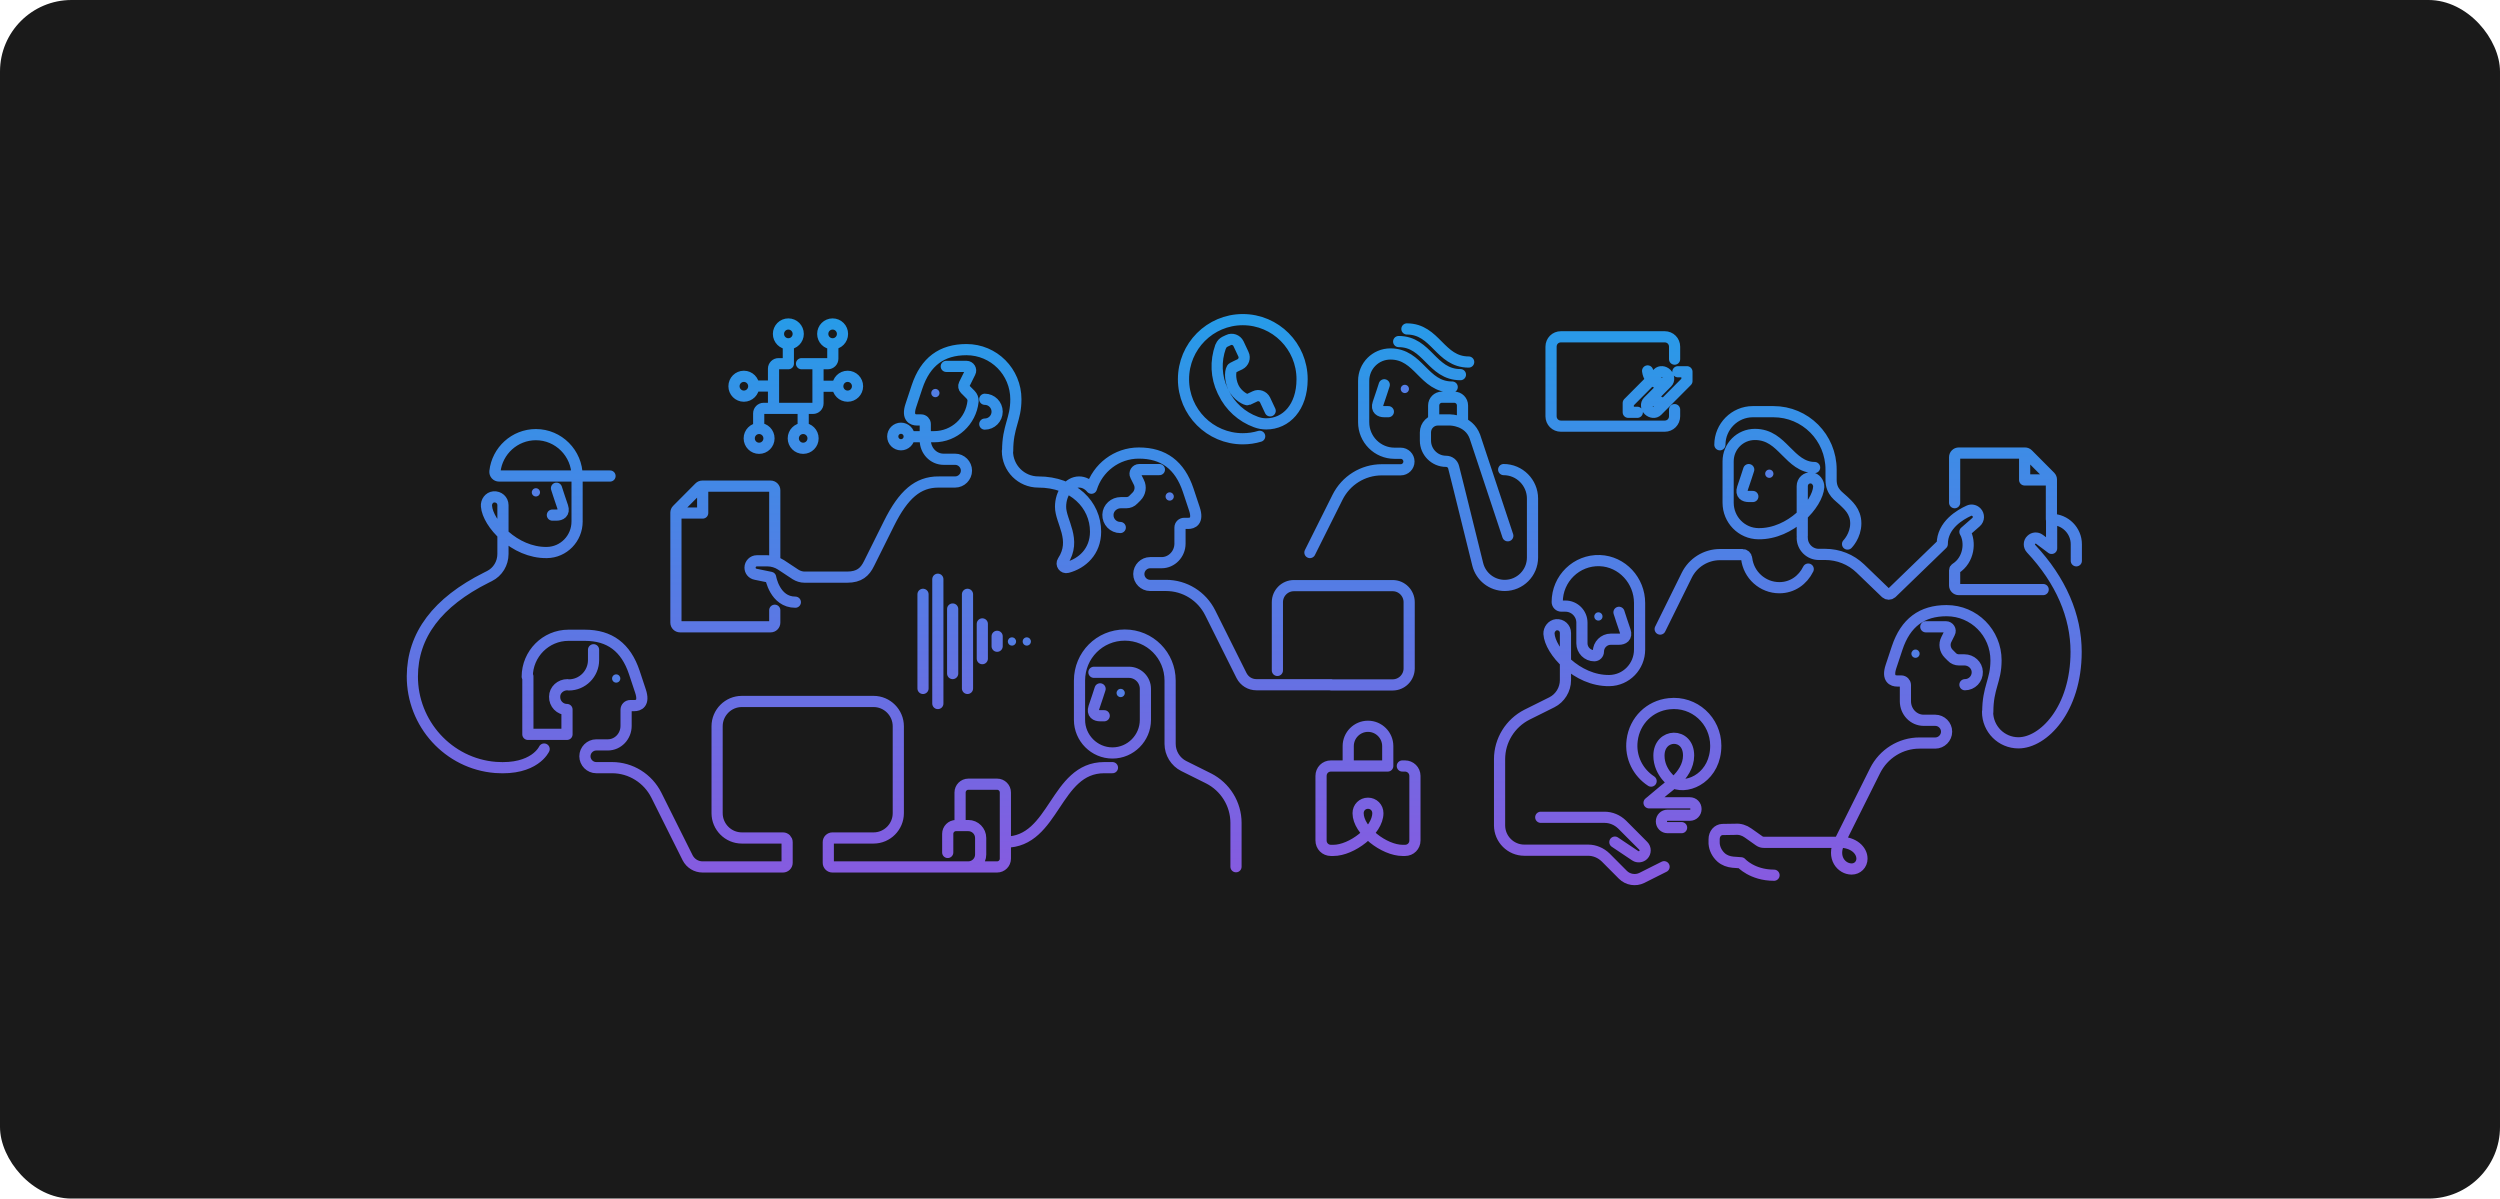 <svg width="559" height="268" viewBox="0 0 559 268" fill="none" xmlns="http://www.w3.org/2000/svg">
<rect width="559" height="268" rx="16" fill="#1A1A1A"/>
<path d="M225.263 100.839C225.263 104.677 228.348 107.776 232.169 107.776C239.996 107.776 244.969 112.864 244.969 118.876C244.969 123.316 241.976 125.999 238.661 126.877C237.832 127.109 237.188 126.184 237.648 125.49C240.825 120.68 237.142 116.656 237.142 113.326C237.142 110.274 238.983 107.776 241.285 107.776C242.344 107.776 243.311 108.285 244.048 109.164C245.429 104.631 249.665 101.301 254.637 101.301C260.162 101.301 263.8 103.984 265.687 109.626L267.069 113.789C267.989 116.564 266.608 117.026 265.687 117.026H264.767C264.26 117.026 263.846 117.442 263.846 117.951V121.559C263.846 123.871 262.004 125.814 259.748 125.814H257.17C255.788 125.814 254.637 126.97 254.637 128.357C254.637 129.745 255.788 130.901 257.17 130.901H260.715C264.905 130.901 268.726 133.26 270.614 137.052L277.612 151.066C278.257 152.315 279.5 153.101 280.927 153.101H297.64M210.023 107.776H213.568C214.949 107.776 216.1 106.62 216.1 105.232C216.1 103.845 214.949 102.689 213.568 102.689H210.99C208.688 102.689 206.892 100.746 206.892 98.434V94.826C206.892 94.317 206.478 93.901 205.971 93.901H205.05C204.13 93.901 202.748 93.439 203.669 90.664L205.05 86.501C206.938 80.859 210.575 78.176 216.1 78.176C222.224 78.176 227.15 83.125 227.15 89.276C227.15 93.901 225.309 95.289 225.309 100.839M211.588 81.922H216.1C216.791 81.922 217.252 82.662 216.929 83.264L215.594 85.946C215.41 86.316 215.502 86.733 215.778 87.01L217.021 88.259C217.39 88.629 217.62 89.184 217.574 89.739C217.113 94.179 213.384 97.647 208.872 97.647H203.347M250.494 117.951C248.928 117.951 247.685 116.656 247.731 115.084C247.777 113.557 249.112 112.401 250.586 112.401H251.829C252.427 112.401 253.026 112.17 253.44 111.707L254.131 111.014C254.96 110.181 255.19 108.886 254.637 107.822L253.901 106.342C253.578 105.741 254.039 105.001 254.729 105.001H259.242M297.594 153.147H311.407C313.433 153.147 315.09 151.482 315.09 149.447V134.647C315.09 132.612 313.433 130.947 311.407 130.947H289.307C287.281 130.947 285.623 132.612 285.623 134.647V149.91M209.839 107.776C205.235 107.776 202.012 110.551 198.789 117.026L194.323 125.999C193.402 127.895 192.159 129.051 189.396 129.051H179.912C179.175 129.051 178.484 128.82 177.886 128.45L174.663 126.322C173.742 125.721 172.683 125.397 171.578 125.397H169.23C168.401 125.397 167.711 126.091 167.711 126.924C167.711 127.664 168.217 128.265 168.954 128.404L172.315 129.097C172.315 129.097 173.236 134.647 177.84 134.647M220.198 94.826C221.718 94.826 222.961 93.578 222.961 92.051C222.961 90.525 221.718 89.276 220.198 89.276M173.236 125.351V109.626C173.236 109.117 172.821 108.701 172.315 108.701H157.029C156.799 108.701 156.569 108.794 156.384 108.979L151.412 113.974C151.228 114.159 151.136 114.39 151.136 114.621V139.226C151.136 139.735 151.55 140.151 152.057 140.151H172.315C172.821 140.151 173.236 139.735 173.236 139.226V136.451M157.121 109.164V114.714H151.596M126.872 153.101C125.352 153.101 124.017 154.257 124.017 155.784C123.971 157.356 125.214 158.651 126.78 158.651V164.201H118.032V151.251M127.194 153.147C130.233 153.147 132.719 150.65 132.719 147.597V145.285M121.669 167.485C121.669 167.485 119.551 172.249 110.803 171.601C100.26 170.769 92.156 161.796 92.202 151.205C92.248 142.001 97.773 134.647 108.777 129.144L109.422 128.82C111.31 127.895 112.461 125.952 112.461 123.871V112.956C112.461 111.846 111.54 111.014 110.389 111.106C109.376 111.199 108.685 112.17 108.777 113.187C109.054 116.98 114.993 123.64 122.268 123.547C126.043 123.501 129.036 120.402 129.036 116.61V106.435C129.036 101.347 124.892 97.185 119.827 97.185C115.085 97.185 111.172 100.792 110.665 105.417C110.619 105.972 111.033 106.435 111.586 106.435H136.402M124.432 109.164C124.432 109.164 125.444 112.309 125.813 113.326C126.273 114.714 125.352 115.176 124.432 115.176H123.511M245.982 154.026C245.982 154.026 244.969 157.171 244.6 158.189C244.14 159.576 245.061 160.039 245.982 160.039H246.902M276.369 193.801V183.996C276.369 179.787 273.975 175.949 270.245 174.052L264.674 171.277C262.833 170.352 261.636 168.41 261.636 166.329V152.176C261.636 146.534 257.124 142.001 251.507 142.001C245.889 142.001 241.377 146.534 241.377 152.176V160.964C241.377 165.034 244.692 168.364 248.744 168.364C252.796 168.364 256.111 165.034 256.111 160.964V154.026C256.111 151.991 254.453 150.326 252.427 150.326H244.6M224.802 188.297C235.852 188.297 235.852 171.647 246.902 171.647H248.744M224.802 188.297V177.197C224.802 176.18 223.974 175.347 222.961 175.347H216.515C215.502 175.347 214.673 176.18 214.673 177.197V184.597M224.802 188.297V191.997C224.802 193.015 223.974 193.847 222.961 193.847H216.515M211.911 190.61V186.447C211.911 185.43 212.739 184.597 213.752 184.597H216.515C218.034 184.597 219.277 185.846 219.277 187.372V191.072C219.277 192.599 218.034 193.847 216.515 193.847M216.515 193.847H186.127C185.621 193.847 185.207 193.431 185.207 192.922V188.297C185.207 187.789 185.621 187.372 186.127 187.372H195.336C198.374 187.372 200.861 184.875 200.861 181.822V162.397C200.861 159.345 198.374 156.847 195.336 156.847H165.869C162.83 156.847 160.344 159.345 160.344 162.397V181.822C160.344 184.875 162.83 187.372 165.869 187.372H175.077C175.584 187.372 175.998 187.789 175.998 188.297V192.922C175.998 193.431 175.584 193.847 175.077 193.847H157.075C155.694 193.847 154.405 193.061 153.76 191.812L146.762 177.799C144.874 174.052 141.053 171.647 136.863 171.647H133.318C131.936 171.647 130.785 170.491 130.785 169.104C130.785 167.716 131.936 166.56 133.318 166.56H135.896C138.198 166.56 139.994 164.617 139.994 162.305V158.697C139.994 158.189 140.408 157.772 140.914 157.772H141.835C142.756 157.772 144.137 157.31 143.217 154.535L141.835 150.372C139.948 144.73 136.31 142.047 130.785 142.047H127.102C122.037 142.047 117.894 146.21 117.894 151.297M309.519 86.039C309.519 86.039 308.506 89.184 308.138 90.201C307.677 91.589 308.598 92.051 309.519 92.051H310.44M324.713 86.547C321.49 86.547 319.648 84.698 317.807 82.847C315.965 80.998 314.123 79.147 310.9 79.147C307.585 79.147 304.915 81.83 304.915 85.16V94.41C304.915 98.249 308 101.347 311.821 101.347H313.202C314.215 101.347 315.044 102.18 315.044 103.197C315.044 104.215 314.215 105.047 313.202 105.047H308.967C304.777 105.047 300.955 107.406 299.068 111.199L292.898 123.547M312.742 76.373C315.965 76.373 317.807 78.222 319.648 80.073C321.49 81.922 323.332 83.772 326.554 83.772M314.584 73.551C317.807 73.551 319.648 75.401 321.49 77.251C323.332 79.101 325.173 80.951 328.396 80.951M337.144 119.801L329.777 97.601C328.396 93.901 324.252 93.901 324.252 93.901H321.49C319.97 93.901 318.727 95.15 318.727 96.676V98.526C318.727 101.07 320.799 103.151 323.332 103.151C324.16 103.151 324.851 103.706 325.035 104.492L326.094 108.701L330.422 126.184C331.113 128.959 333.599 130.901 336.453 130.901C339.86 130.901 342.669 128.126 342.669 124.657V111.476C342.669 107.915 339.768 105.001 336.223 105.001M327.015 94.364V90.664C327.015 89.646 326.186 88.814 325.173 88.814H322.411C321.398 88.814 320.569 89.646 320.569 90.664V93.901M344.511 182.747H358.784C360.257 182.747 361.638 183.349 362.697 184.366L367.439 189.13C367.992 189.685 367.992 190.61 367.439 191.165C366.979 191.627 366.196 191.72 365.644 191.35L361.086 188.297M362.007 136.914C362.007 136.914 363.019 140.059 363.388 141.076C363.848 142.464 362.927 142.926 362.007 142.926H360.165C358.645 142.926 357.402 144.175 357.402 145.701C357.402 146.21 356.988 146.626 356.482 146.626C354.962 146.626 353.719 145.377 353.719 143.851V139.226C353.719 137.191 352.062 135.526 350.036 135.526H349.115C348.608 135.526 348.194 135.11 348.194 134.601C348.194 129.375 352.522 125.166 357.725 125.351C362.697 125.536 366.611 129.791 366.611 134.832V145.239C366.611 149.031 363.618 152.13 359.843 152.176C352.568 152.269 346.583 145.516 346.352 141.724C346.306 140.752 347.043 139.781 348.01 139.689C349.115 139.596 350.036 140.429 350.036 141.539V152.084C350.036 154.165 348.839 156.107 346.997 157.032L341.426 159.807C337.697 161.704 335.302 165.542 335.302 169.751V184.551C335.302 187.604 337.789 190.101 340.827 190.101H355.1C356.574 190.101 357.955 190.702 359.014 191.72L362.881 195.605C363.986 196.715 365.736 196.992 367.117 196.299L372.09 193.801M391.013 105.001C391.013 105.001 390 108.146 389.632 109.164C389.171 110.551 390.092 111.014 391.013 111.014H391.934M405.746 104.539C402.984 104.539 401.142 102.689 399.3 100.839C397.459 98.989 395.617 97.139 392.394 97.139C389.079 97.139 386.409 99.821 386.409 103.151V112.401C386.409 116.194 389.401 119.292 393.177 119.339C400.451 119.431 406.437 112.679 406.667 108.886C406.713 107.915 405.976 106.944 405.009 106.851C403.904 106.759 402.984 107.591 402.984 108.701V119.801M384.567 99.451C384.567 95.381 387.882 92.051 391.934 92.051C394.236 92.051 396.538 92.051 396.538 92.051C403.674 92.051 409.429 97.832 409.429 105.001V107.314C409.429 110.089 411.271 111.014 412.192 111.939C413.113 112.864 414.954 114.251 414.954 117.026C414.954 119.801 413.113 121.651 413.113 121.651M402.984 120.264C402.984 122.299 404.641 123.964 406.667 123.964H408.094C411.041 123.964 413.849 125.074 415.967 127.109L421.677 132.612C422.045 132.936 422.597 132.936 422.966 132.612L434.292 121.651C434.292 117.396 438.298 115.084 440.231 114.205C440.784 113.927 441.474 114.066 441.935 114.529C442.533 115.13 442.533 116.147 441.843 116.749L439.357 118.922C440.692 121.189 440.277 125.212 437.285 127.109C437.147 127.201 437.054 127.34 437.054 127.479V130.901C437.054 131.41 437.469 131.826 437.975 131.826H456.852M437.054 112.401V102.226C437.054 101.717 437.469 101.301 437.975 101.301H452.801C453.031 101.301 453.261 101.394 453.445 101.579L458.418 106.574C458.602 106.759 458.694 106.99 458.694 107.221V116.101M452.709 101.764V107.314H458.234M439.357 153.101C440.922 153.101 442.165 151.806 442.119 150.234C442.073 148.707 440.738 147.551 439.264 147.551H438.021C437.423 147.551 436.824 147.32 436.41 146.857L435.719 146.164C434.89 145.331 434.66 144.036 435.213 142.972L435.949 141.492C436.272 140.891 435.811 140.151 435.121 140.151H430.609M444.421 159.16C444.421 162.999 447.506 166.097 451.327 166.097C456.852 166.097 464.219 158.697 464.219 145.747C464.219 137.792 460.858 129.837 454.136 122.669C453.629 122.114 453.629 121.235 454.182 120.726C454.688 120.217 455.471 120.171 456.024 120.587L458.74 122.622V116.147C461.779 116.147 464.265 118.645 464.265 121.697V125.397M396.676 195.697C391.749 195.697 389.309 192.922 389.309 192.922L387.468 192.784C386.501 192.691 385.58 192.367 384.843 191.72C383.968 190.934 383.37 189.824 383.278 188.621V187.65C383.278 186.401 384.107 185.522 385.119 185.476L388.02 185.43C389.033 185.337 390.046 185.661 390.875 186.262L393.361 188.02C393.683 188.251 394.052 188.344 394.42 188.344H411.271L419.282 172.295C421.17 168.549 424.992 166.144 429.181 166.144H432.727C434.108 166.144 435.259 164.987 435.259 163.6C435.259 162.212 434.108 161.056 432.727 161.056H430.148C427.846 161.056 426.05 159.114 426.05 156.801V153.194C426.05 152.685 425.636 152.269 425.13 152.269H424.209C423.288 152.269 421.907 151.806 422.828 149.031L424.209 144.869C426.097 139.226 429.734 136.544 435.259 136.544C441.382 136.544 446.309 141.492 446.309 147.644C446.309 152.269 444.467 153.656 444.467 159.206M404.319 127.247C403.122 129.699 400.774 131.41 397.873 131.41C394.098 131.41 390.967 128.542 390.552 124.842C390.506 124.38 390.092 124.01 389.632 124.01H384.567C381.436 124.01 378.535 125.814 377.154 128.635L371.215 140.66M369.189 174.654C366.288 172.757 364.447 169.335 364.953 165.496C365.506 161.149 368.867 157.819 373.195 157.356C378.858 156.709 383.646 161.149 383.646 166.745C383.646 173.497 377.753 176.55 374.254 175.07C374.254 175.07 370.939 172.85 370.939 168.965C370.939 163.877 377.615 163.692 377.569 168.965C377.569 171.277 376.141 173.266 374.806 174.515L372.044 176.735L368.729 179.51H377.845C378.628 179.51 379.226 180.111 379.226 180.897C379.226 181.684 378.628 182.285 377.845 182.285H372.872C372.09 182.285 371.491 182.886 371.491 183.672C371.491 184.459 372.09 185.06 372.872 185.06H376.003M301.462 171.277V166.837C301.462 164.386 303.442 162.397 305.882 162.397C308.322 162.397 310.302 164.386 310.302 166.837V171.277H297.594C296.351 171.277 295.384 172.249 295.384 173.497V187.927C295.384 189.176 296.351 190.147 297.594 190.147H298.147C302.244 190.147 308.092 185.707 308.092 181.822C308.092 180.574 307.125 179.602 305.882 179.602C304.639 179.602 303.672 180.574 303.672 181.822C303.672 185.707 309.519 190.147 313.617 190.147H314.169C315.412 190.147 316.379 189.176 316.379 187.927V173.497C316.379 172.249 315.366 171.277 314.169 171.277C313.709 171.277 313.433 171.277 313.617 171.277M206.386 153.934V132.89M209.701 129.514V157.31M216.331 132.89V153.934M213.016 150.604V136.174M219.646 139.504V147.274M222.961 144.499V142.279M368.636 89.692L372.78 85.53C373.287 85.021 373.195 84.189 372.642 83.588C372.09 83.032 371.215 82.94 370.708 83.449L364.078 90.109V92.19H366.104M375.174 83.125H377.2V85.206L370.57 91.866C370.064 92.375 369.235 92.282 368.636 91.728C368.084 91.172 367.992 90.294 368.498 89.785L372.504 85.761M372.688 85.576C372.688 85.576 370.939 86.316 369.327 84.882C369.327 84.882 368.59 84.328 368.406 82.94M371.905 90.433C370.294 89.045 368.544 89.739 368.544 89.739M374.438 91.589V93.069C374.438 94.317 373.471 95.289 372.228 95.289H349.023C347.78 95.289 346.813 94.317 346.813 93.069V77.529C346.813 76.28 347.78 75.309 349.023 75.309H372.228C373.471 75.309 374.438 76.28 374.438 77.529V80.304M281.664 97.555C280.467 97.925 279.178 98.11 277.888 98.11C270.568 98.11 264.628 92.144 264.628 84.79C264.628 77.436 270.568 71.47 277.888 71.47C285.209 71.47 291.148 77.436 291.148 84.79C291.148 91.08 287.557 94.78 283.137 94.78C282.354 94.78 281.572 94.641 280.835 94.364C277.658 93.207 275.034 90.849 273.56 87.75L273.376 87.38C271.903 84.281 271.765 80.766 272.916 77.529L273.008 77.39C273.146 76.974 273.468 76.65 273.883 76.419L274.665 76.049C275.494 75.632 276.507 76.002 276.922 76.835L278.027 79.194C278.441 80.026 278.073 81.044 277.244 81.46L276.461 81.83C276.461 81.83 275.955 82.061 275.632 82.246C275.126 82.478 274.85 84.605 275.77 86.594C276.691 88.536 278.717 89.507 279.039 89.369C279.362 89.23 279.822 88.999 279.822 88.999L280.605 88.629C281.434 88.213 282.447 88.582 282.861 89.415L284.012 91.866M176.274 76.927V81.321L174.064 81.321C173.466 81.321 172.959 81.83 172.959 82.431V90.479C172.959 90.941 173.328 91.311 173.788 91.311H181.799C182.398 91.311 182.904 90.802 182.904 90.201V82.431C182.904 81.83 182.398 81.321 181.799 81.321H179.221M181.247 81.321H185.114C185.713 81.321 186.219 80.812 186.219 80.211V76.881M182.904 86.362H187.324M187.324 86.362C187.324 87.588 188.314 88.582 189.534 88.582C190.755 88.582 191.744 87.588 191.744 86.362C191.744 85.136 190.755 84.142 189.534 84.142C188.314 84.142 187.324 85.136 187.324 86.362ZM172.959 86.316H168.539M174.617 91.311H170.749C170.151 91.311 169.644 91.82 169.644 92.421V95.751M179.589 91.311V95.751M203.301 97.601C203.301 98.623 202.476 99.451 201.459 99.451C200.442 99.451 199.618 98.623 199.618 97.601C199.618 96.579 200.442 95.751 201.459 95.751C202.476 95.751 203.301 96.579 203.301 97.601ZM416.336 191.997C416.336 193.292 415.323 194.31 414.034 194.31C411.732 194.31 409.568 191.72 411.271 188.297C414.494 188.297 416.336 190.147 416.336 191.997ZM188.383 74.661C188.383 75.887 187.394 76.881 186.173 76.881C184.953 76.881 183.963 75.887 183.963 74.661C183.963 73.435 184.953 72.441 186.173 72.441C187.394 72.441 188.383 73.435 188.383 74.661ZM178.484 74.661C178.484 75.887 177.495 76.881 176.274 76.881C175.054 76.881 174.064 75.887 174.064 74.661C174.064 73.435 175.054 72.441 176.274 72.441C177.495 72.441 178.484 73.435 178.484 74.661ZM181.799 98.017C181.799 99.243 180.81 100.237 179.589 100.237C178.369 100.237 177.379 99.243 177.379 98.017C177.379 96.791 178.369 95.797 179.589 95.797C180.81 95.797 181.799 96.791 181.799 98.017ZM171.947 98.017C171.947 99.243 170.957 100.237 169.737 100.237C168.516 100.237 167.527 99.243 167.527 98.017C167.527 96.791 168.516 95.797 169.737 95.797C170.957 95.797 171.947 96.791 171.947 98.017ZM168.539 86.362C168.539 87.588 167.55 88.582 166.329 88.582C165.109 88.582 164.119 87.588 164.119 86.362C164.119 85.136 165.109 84.142 166.329 84.142C167.55 84.142 168.539 85.136 168.539 86.362Z" stroke="url(#paint0_linear_1266_34750)" stroke-width="2.5" stroke-miterlimit="10" stroke-linecap="round" stroke-linejoin="round"/>
<path d="M209.148 88.814C209.657 88.814 210.069 88.4 210.069 87.889C210.069 87.378 209.657 86.964 209.148 86.964C208.64 86.964 208.228 87.378 208.228 87.889C208.228 88.4 208.64 88.814 209.148 88.814Z" fill="#537EE5"/>
<path d="M261.544 111.939C262.052 111.939 262.465 111.525 262.465 111.014C262.465 110.503 262.052 110.089 261.544 110.089C261.035 110.089 260.623 110.503 260.623 111.014C260.623 111.525 261.035 111.939 261.544 111.939Z" fill="#537EE5"/>
<path d="M137.784 152.639C138.292 152.639 138.705 152.225 138.705 151.714C138.705 151.203 138.292 150.789 137.784 150.789C137.275 150.789 136.863 151.203 136.863 151.714C136.863 152.225 137.275 152.639 137.784 152.639Z" fill="#537EE5"/>
<path d="M119.828 111.014C120.336 111.014 120.748 110.6 120.748 110.089C120.748 109.578 120.336 109.164 119.828 109.164C119.319 109.164 118.907 109.578 118.907 110.089C118.907 110.6 119.319 111.014 119.828 111.014Z" fill="#537EE5"/>
<path d="M250.586 155.876C251.094 155.876 251.507 155.462 251.507 154.951C251.507 154.44 251.094 154.026 250.586 154.026C250.077 154.026 249.665 154.44 249.665 154.951C249.665 155.462 250.077 155.876 250.586 155.876Z" fill="#537EE5"/>
<path d="M314.123 87.889C314.632 87.889 315.044 87.475 315.044 86.964C315.044 86.453 314.632 86.039 314.123 86.039C313.615 86.039 313.203 86.453 313.203 86.964C313.203 87.475 313.615 87.889 314.123 87.889Z" fill="#537EE5"/>
<path d="M357.403 138.764C357.911 138.764 358.323 138.35 358.323 137.839C358.323 137.328 357.911 136.914 357.403 136.914C356.894 136.914 356.482 137.328 356.482 137.839C356.482 138.35 356.894 138.764 357.403 138.764Z" fill="#537EE5"/>
<path d="M395.617 106.851C396.126 106.851 396.538 106.437 396.538 105.926C396.538 105.415 396.126 105.001 395.617 105.001C395.109 105.001 394.696 105.415 394.696 105.926C394.696 106.437 395.109 106.851 395.617 106.851Z" fill="#537EE5"/>
<path d="M428.307 147.089C428.815 147.089 429.228 146.675 429.228 146.164C429.228 145.653 428.815 145.239 428.307 145.239C427.798 145.239 427.386 145.653 427.386 146.164C427.386 146.675 427.798 147.089 428.307 147.089Z" fill="#537EE5"/>
<path d="M226.276 144.36C226.784 144.36 227.197 143.946 227.197 143.435C227.197 142.924 226.784 142.51 226.276 142.51C225.767 142.51 225.355 142.924 225.355 143.435C225.355 143.946 225.767 144.36 226.276 144.36Z" fill="#537EE5"/>
<path d="M229.591 144.36C230.099 144.36 230.512 143.946 230.512 143.435C230.512 142.924 230.099 142.51 229.591 142.51C229.082 142.51 228.67 142.924 228.67 143.435C228.67 143.946 229.082 144.36 229.591 144.36Z" fill="#537EE5"/>
<defs>
<linearGradient id="paint0_linear_1266_34750" x1="278.234" y1="71.47" x2="278.234" y2="196.677" gradientUnits="userSpaceOnUse">
<stop stop-color="#279BE8"/>
<stop offset="1" stop-color="#875AE0"/>
</linearGradient>
</defs>
</svg>
